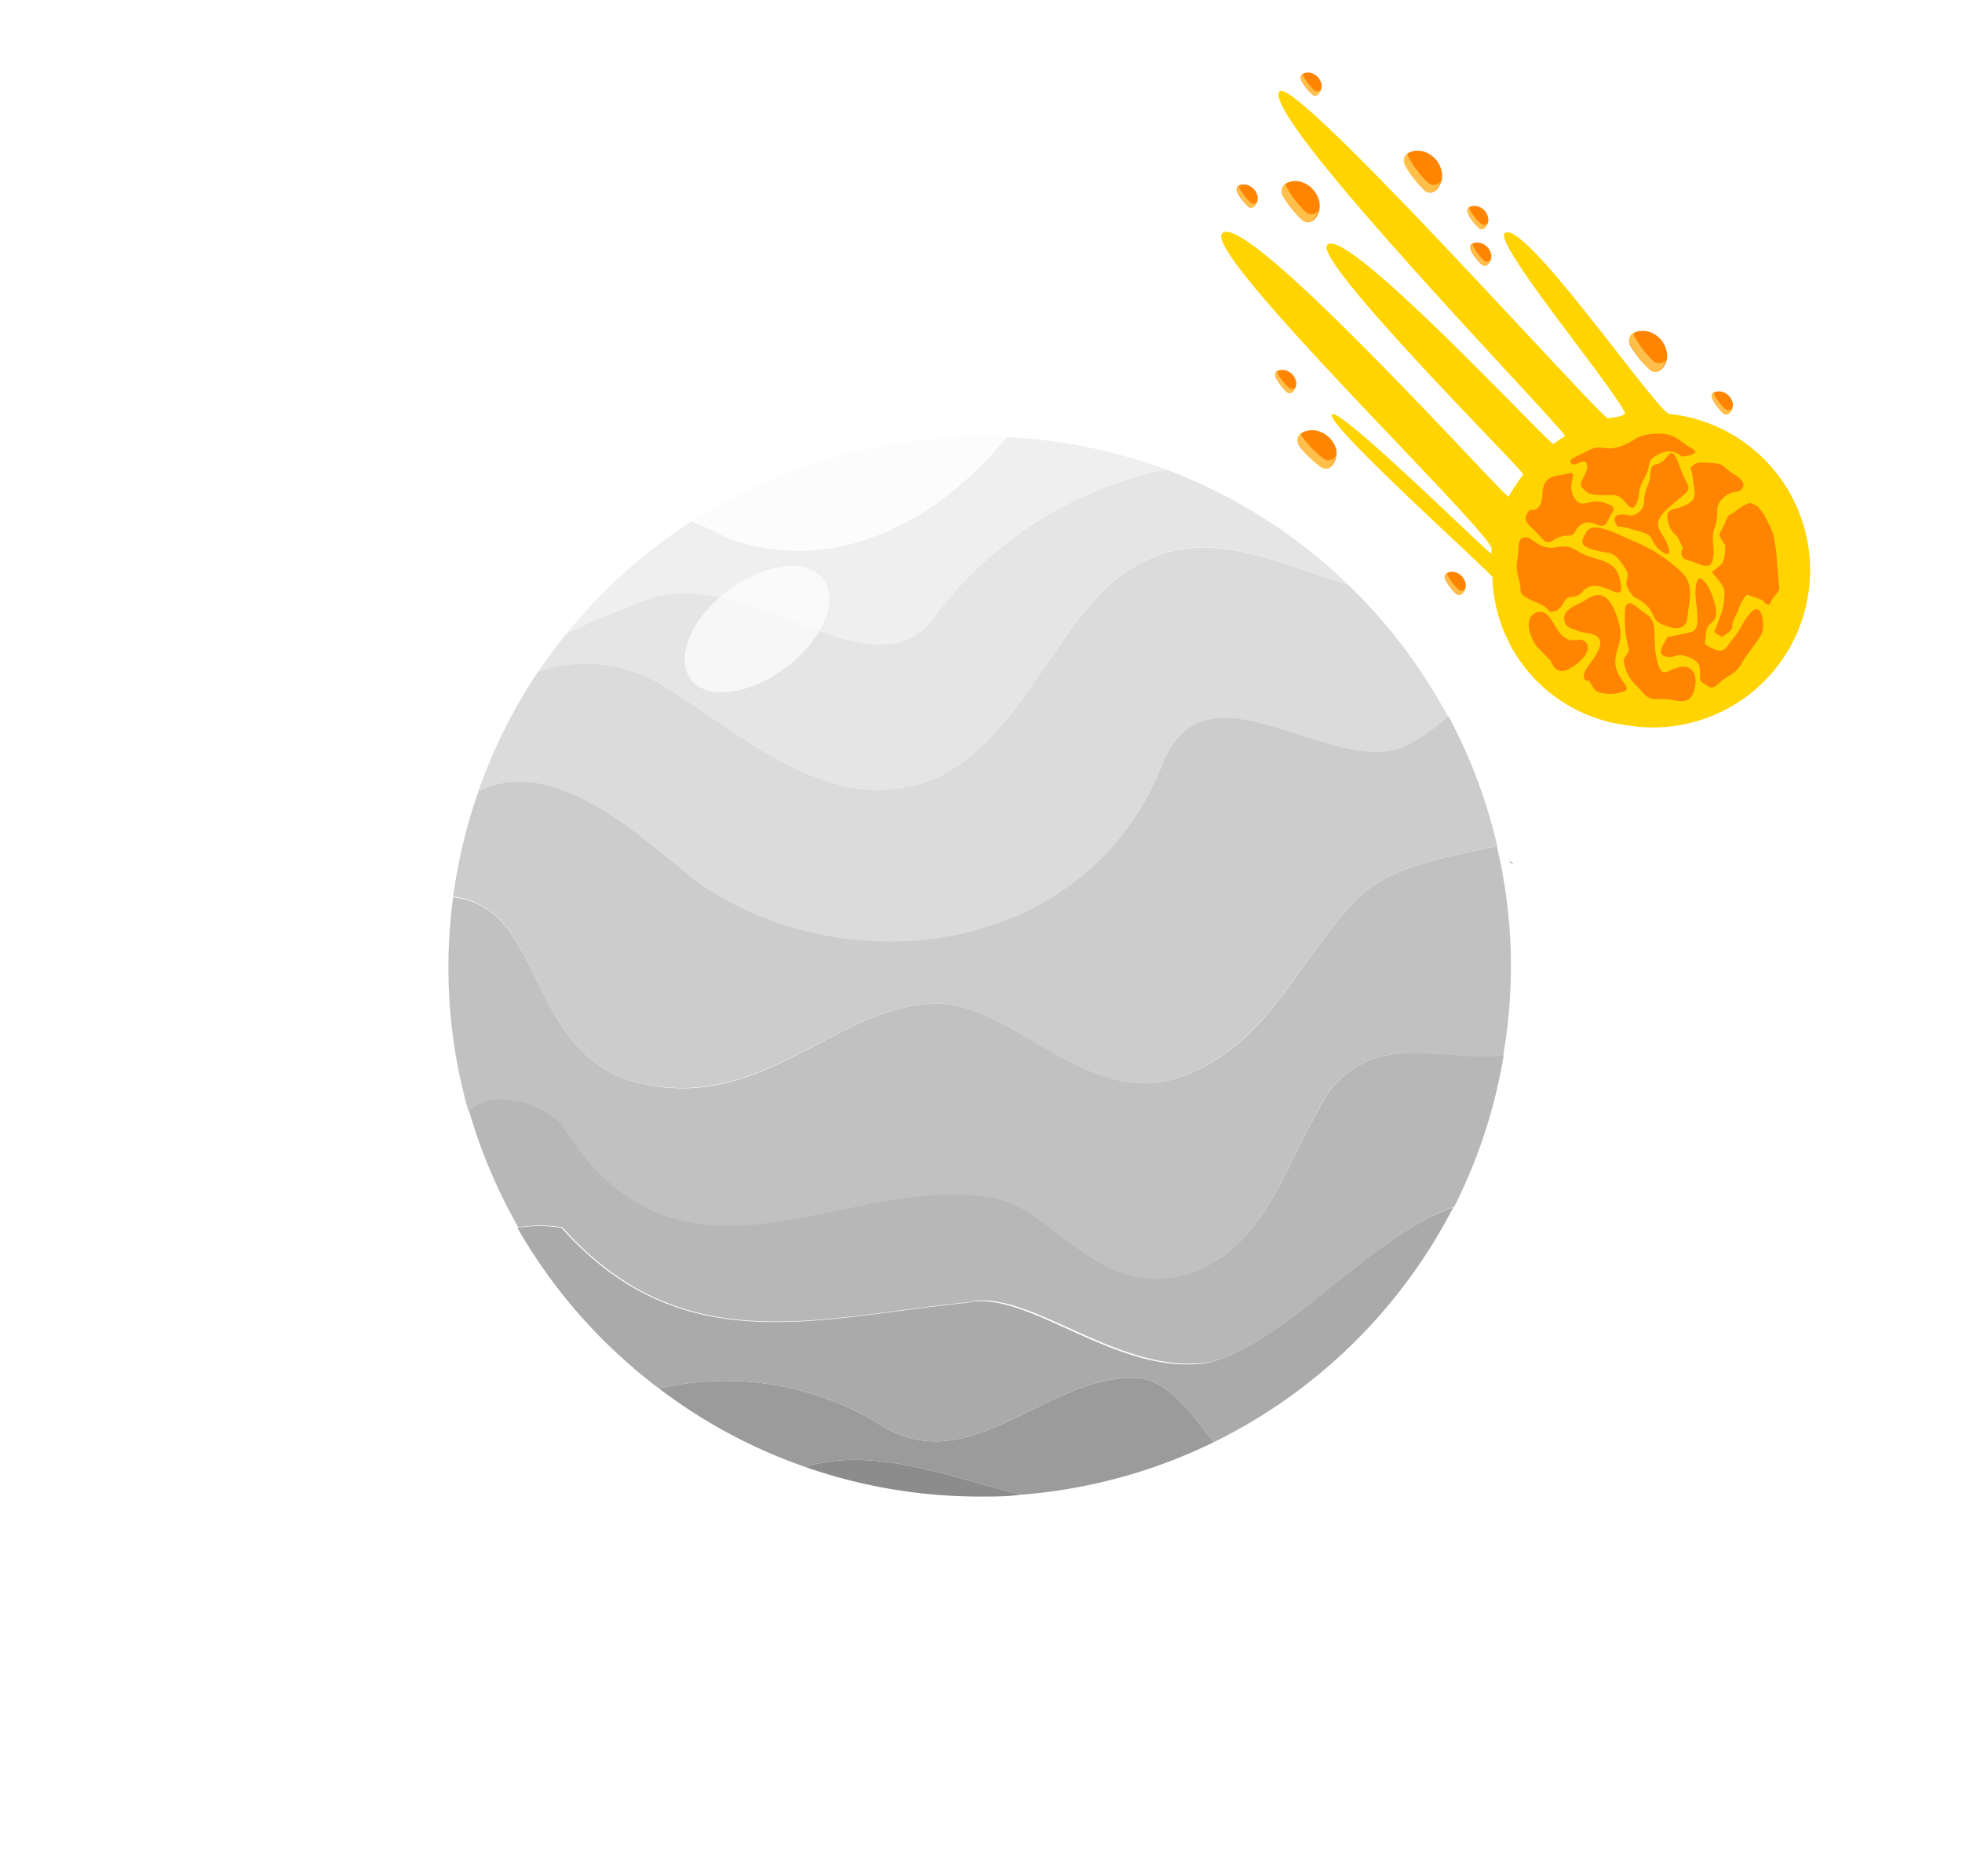 <svg xmlns="http://www.w3.org/2000/svg" xmlns:xlink="http://www.w3.org/1999/xlink" viewBox="0 0 106 101.33"><defs><style>.cls-1{mask:url(#mask);filter:url(#luminosity-noclip-3);}.cls-2,.cls-4{mix-blend-mode:multiply;}.cls-2{fill:url(#linear-gradient);}.cls-3{mask:url(#mask-2);filter:url(#luminosity-noclip-4);}.cls-4{fill:url(#linear-gradient-2);}.cls-5{fill:#fcfcfc;}.cls-6{fill:#efefef;}.cls-7{fill:#e5e5e5;}.cls-8{fill:#dbdbdb;}.cls-9{fill:#8c8c8c;}.cls-10{fill:#9b9b9b;}.cls-11{fill:#aaa;}.cls-12{fill:#b7b7b7;}.cls-13{fill:#c1c1c1;}.cls-14{fill:#ccc;}.cls-15{mask:url(#mask-3);}.cls-16{fill:url(#linear-gradient-3);}.cls-17{fill:#fff;opacity:0.7;}.cls-18{fill:#ffd400;}.cls-19{fill:#ff8500;}.cls-20{fill:#fffa94;}.cls-20,.cls-22{opacity:0.5;}.cls-21{mask:url(#mask-4);}.cls-22{fill:url(#linear-gradient-4);}.cls-23{filter:url(#luminosity-noclip-2);}.cls-24{filter:url(#luminosity-noclip);}</style><filter id="luminosity-noclip" x="25.25" y="-7891" width="56.27" height="32766" filterUnits="userSpaceOnUse" color-interpolation-filters="sRGB"><feFlood flood-color="#fff" result="bg"/><feBlend in="SourceGraphic" in2="bg"/></filter><mask id="mask" x="25.25" y="-7891" width="56.27" height="32766" maskUnits="userSpaceOnUse"><g class="cls-24"/></mask><linearGradient id="linear-gradient" x1="36.98" y1="40.16" x2="85.51" y2="77.92" gradientUnits="userSpaceOnUse"><stop offset="0"/><stop offset="0.12" stop-color="#030303"/><stop offset="0.23" stop-color="#0e0e0e"/><stop offset="0.33" stop-color="#202020"/><stop offset="0.43" stop-color="#393939"/><stop offset="0.53" stop-color="#5a5a5a"/><stop offset="0.61" stop-color="#7a7a7a"/><stop offset="1" stop-color="#fff"/></linearGradient><filter id="luminosity-noclip-2" x="82.18" y="-7891" width="14.45" height="32766" filterUnits="userSpaceOnUse" color-interpolation-filters="sRGB"><feFlood flood-color="#fff" result="bg"/><feBlend in="SourceGraphic" in2="bg"/></filter><mask id="mask-2" x="82.18" y="-7891" width="14.45" height="32766" maskUnits="userSpaceOnUse"><g class="cls-23"/></mask><linearGradient id="linear-gradient-2" x1="50.31" y1="-252.18" x2="55.26" y2="-247.1" gradientTransform="translate(338.59 93.66) rotate(-87.09)" gradientUnits="userSpaceOnUse"><stop offset="0"/><stop offset="0.98" stop-color="#fff"/></linearGradient><filter id="luminosity-noclip-3" x="25.25" y="24.99" width="56.27" height="56.11" filterUnits="userSpaceOnUse" color-interpolation-filters="sRGB"><feFlood flood-color="#fff" result="bg"/><feBlend in="SourceGraphic" in2="bg"/></filter><mask id="mask-3" x="25.25" y="24.99" width="56.27" height="56.11" maskUnits="userSpaceOnUse"><g class="cls-1"><path class="cls-2" d="M60.86,25A28.61,28.61,0,0,1,33.31,61.66a29,29,0,0,1-8.06-1.15A28.7,28.7,0,1,0,60.86,25Z"/></g></mask><linearGradient id="linear-gradient-3" x1="36.98" y1="40.16" x2="85.51" y2="77.92" gradientUnits="userSpaceOnUse"><stop offset="0"/><stop offset="0.57"/><stop offset="0.61"/><stop offset="1" stop-color="#404040"/></linearGradient><filter id="luminosity-noclip-4" x="82.18" y="23.26" width="14.45" height="15.03" filterUnits="userSpaceOnUse" color-interpolation-filters="sRGB"><feFlood flood-color="#fff" result="bg"/><feBlend in="SourceGraphic" in2="bg"/></filter><mask id="mask-4" x="82.18" y="23.26" width="14.45" height="15.03" maskUnits="userSpaceOnUse"><g class="cls-3"><path class="cls-4" d="M82.18,27.72a7.74,7.74,0,0,1,2.15,0,7.56,7.56,0,0,1,6.45,8.52,7.79,7.79,0,0,1-.6,2.06,7.56,7.56,0,1,0-8-10.57Z"/></g></mask><linearGradient id="linear-gradient-4" x1="50.31" y1="-252.18" x2="55.26" y2="-247.1" gradientTransform="translate(338.59 93.66) rotate(-87.09)" gradientUnits="userSpaceOnUse"><stop offset="0" stop-color="#ff6700"/><stop offset="0.98" stop-color="#c61300"/></linearGradient></defs><g id="Layer_2" data-name="Layer 2"><path class="cls-5" d="M54.4,23.61c-.48,0-1,0-1.46,0a28.63,28.63,0,0,0-15.58,4.59c.67.27,1.29.57,1.91.89C44.82,31.12,50.36,28.46,54.4,23.61Z"/><path class="cls-6" d="M54.4,23.61c-4,4.85-9.58,7.51-15.13,5.44-.62-.32-1.24-.62-1.91-.89a28.78,28.78,0,0,0-6.74,6.05c1.53-.74,3.11-1.33,4.59-1.92C40.9,30.67,47.4,38,50.65,33.1A20.9,20.9,0,0,1,63,25.36,28.91,28.91,0,0,0,54.4,23.61Z"/><path class="cls-7" d="M63,25.36A20.9,20.9,0,0,0,50.65,33.1C47.4,38,40.9,30.67,35.21,32.29c-1.48.59-3.06,1.18-4.59,1.92-.55.67-1.06,1.36-1.54,2.08a7.86,7.86,0,0,1,6.94.86C40.08,39.58,45,44.44,50.65,42c4.87-2.43,6.5-8.91,10.56-11.34,3.87-2.42,7.74-.23,11.61.9A28.7,28.7,0,0,0,63,25.36Z"/><path class="cls-8" d="M72.82,31.57c-3.87-1.13-7.74-3.32-11.61-.9C57.15,33.1,55.52,39.58,50.65,42,45,44.44,40.08,39.58,36,37.15a7.86,7.86,0,0,0-6.94-.86,28.71,28.71,0,0,0-3.23,6.49c4.13-2,8.5,2.27,11.8,4.9,8.12,5.68,21.12,4,25.19-6.48,2.43-5.67,8.93.81,13-.81a10.83,10.83,0,0,0,2.42-1.66A28.85,28.85,0,0,0,72.82,31.57Z"/><path class="cls-9" d="M43.5,79.24a28.65,28.65,0,0,0,9.44,1.6c.75,0,1.49,0,2.22-.1C51.21,79.75,47.16,78.11,43.5,79.24Z"/><path class="cls-10" d="M61.21,74.42c-4.87,0-8.94,5.68-13.81,2.44A16,16,0,0,0,35.6,75a28.64,28.64,0,0,0,7.9,4.24c3.66-1.13,7.71.51,11.66,1.5A28.74,28.74,0,0,0,65.58,77.9C64.24,76.27,63.06,74.42,61.21,74.42Z"/><path class="cls-11" d="M78.52,65.21c-4.46,1.52-9,7.35-13.25,8.4-4.87.81-9.75-4-13-3.24-8.12.81-15.44,3.24-21.94-4.05a7.89,7.89,0,0,0-2.38,0A28.79,28.79,0,0,0,35.6,75a16,16,0,0,1,11.8,1.86c4.87,3.24,8.94-2.44,13.81-2.44,1.85,0,3,1.85,4.37,3.48A28.83,28.83,0,0,0,78.52,65.21Z"/><path class="cls-12" d="M71.77,59c-2.43,4-3.25,8.1-7.31,9.72-4.87,1.62-7.31-3.24-10.56-4-8.13-1.62-17.07,6.48-23.57-4.05-.62-.62-3.15-2.18-5-.7A28.8,28.8,0,0,0,28,66.29a7.89,7.89,0,0,1,2.38,0c6.5,7.29,13.82,4.86,21.94,4.05,3.25-.81,8.13,4,13,3.24,4.22-1,8.79-6.88,13.25-8.4A28.48,28.48,0,0,0,81.24,57C77.83,57.37,74.51,55.61,71.77,59Z"/><path class="cls-13" d="M80.89,45.69c-2.71.64-5.67,1-7.49,2.8-3.25,3.24-4.88,8.11-9.75,9.73s-8.94-4-13-4c-5.69,0-9.75,6.48-17.07,4C28.37,56,29.29,49,24.48,48.47A28.39,28.39,0,0,0,25.3,60c1.88-1.48,4.41.08,5,.7,6.5,10.53,15.44,2.43,23.57,4.05,3.25.81,5.69,5.67,10.56,4,4.06-1.62,4.88-5.67,7.31-9.72,2.74-3.42,6.06-1.66,9.47-2a28,28,0,0,0-.35-11.35Z"/><path class="cls-14" d="M33.58,58.22c7.32,2.43,11.38-4,17.07-4,4.06,0,8.12,5.67,13,4s6.5-6.49,9.75-9.73c1.82-1.81,4.78-2.16,7.49-2.8a28.47,28.47,0,0,0-2.63-7,10.83,10.83,0,0,1-2.42,1.66c-4.07,1.62-10.57-4.86-13,.81-4.07,10.53-17.07,12.16-25.19,6.48-3.3-2.63-7.67-6.86-11.8-4.9a29.16,29.16,0,0,0-1.37,5.69C29.29,49,28.37,56,33.58,58.22Z"/><path d="M81.59,46.53c-.07,0,0,0,.18.17A.89.89,0,0,0,81.59,46.53Z"/><g class="cls-15"><path class="cls-16" d="M60.86,25A28.61,28.61,0,0,1,33.31,61.66a29,29,0,0,1-8.06-1.15A28.7,28.7,0,1,0,60.86,25Z"/></g><path class="cls-17" d="M44.47,31.27c.86,1.14,0,3.28-2,4.78s-4.29,1.79-5.15.64,0-3.28,2-4.78S43.6,30.12,44.47,31.27Z"/><path class="cls-18" d="M90.19,22.36a8.49,8.49,0,1,1-2.33,16.81,8.28,8.28,0,0,1-7.23-8c0-.15-9-8.24-8.68-8.78s8.62,7.67,8.63,7.52,0-.08,0-.27c.11-.78-15.38-15.68-14.57-17C67.06,11,81.41,27,81.5,26.83a13.14,13.14,0,0,1,.8-1.2c.1-.12-11.38-11.53-10.59-12.4,1-1.11,12.06,10.87,12.22,10.75s.41-.29.62-.42S68,6.22,69.13,4.94c.8-.92,17.42,17.71,17.73,17.65,0,0,1.07-.08.92-.33-1-1.83-7.12-9.18-6.48-9.67C82.35,11.79,89.53,22.27,90.19,22.36Z"/><path class="cls-18" d="M90.06,23.28a7.56,7.56,0,1,1-8.52,6.45A7.55,7.55,0,0,1,90.06,23.28Z"/><path class="cls-19" d="M83,34.9l.79.8s.22.81.92.46,1.29-1,1-1.42-.7.07-1.22-.33-.67-1.32-1.24-1.36S82.24,33.69,83,34.9Z"/><path class="cls-19" d="M85.78,36.8s-.48-.11,0-.78.82-1.16.62-1.51-.82-.28-1.2-.45-.64-.13-.69-.63.63-.73,1-.93,1.16-.94,1.76.57.06,1.69,0,2.62,1,1.49.46,1.66a2.09,2.09,0,0,1-1.46,0C86,37.15,85.78,36.51,85.78,36.8Z"/><path class="cls-19" d="M82.14,31.75c0,.33.06.46.83.77s.67.55.83.53.41,0,.69-.52.59-.08,1-.56c.8-1,2.2.71,2.09-.28s-.4-1.25-1.5-1.56-1-.75-2-.57-1.3-.63-1.73-.53-.25.62-.38,1.26S82.18,31.47,82.14,31.75Z"/><path class="cls-19" d="M87.73,35.72A2.17,2.17,0,0,0,88.37,37c.54.53.55.82,1.33.76s1.53.5,1.82-.44-.17-1.46-.85-1.27-.9.66-1.16-.44.1-2-.53-2.41-.94-.9-1.17-.41A6.37,6.37,0,0,0,88,35.06C88,35.35,87.68,35.51,87.73,35.72Z"/><path class="cls-19" d="M88.08,32c.27.41.22.16.77.6s.37.87.91,1.11,1.33.47,1.41-.38.41-1.78-.36-2.46a8.28,8.28,0,0,0-2.51-1.62c-1-.43-2.22-1.12-2.59-.52s-.31.78.52,1,.9,0,1.48.82S87.54,31.19,88.08,32Z"/><path class="cls-19" d="M82.64,27.53c0,.13-.54.41.08.95s.72,1,1.16.73a1.53,1.53,0,0,1,.9-.28c.37,0,.27-.45.79-.67s1,.5,1.28-.11.64-.73-.19-1-1.2.45-1.63-.3.32-1.43-.32-1.27-1.35.05-1.38,1.11S82.64,27.53,82.64,27.53Z"/><path class="cls-19" d="M85.47,26.33c.25.27.28.36.92.41s.88-.12,1.24.21.55.77.79.23,0-.61.43-1.37,0-.89.79-1.28a1,1,0,0,1,1.21.13s1.2-.08.52-.46-.91-.86-2-.77-.87.33-1.77.66-1.09-.11-1.71.21-1.21.49-1,.73.75-.39.85.07S85.22,26.05,85.47,26.33Z"/><path class="cls-19" d="M87.42,28.48s-.41-.55,0-.66.6.09.82,0a.77.77,0,0,0,.58-.65,2.51,2.51,0,0,1,.22-1c.25-.58-.06-1,.53-1.12s.67-1.3,1.17.12.83,1.06-.14,1.87-1.26,1.13-.82,1.8.62,1.4,0,.95-.41-.83-.93-1S87.4,28.35,87.42,28.48Z"/><path class="cls-19" d="M90.08,34.41c0,.12-.7.92-.11,1.05s.56-.21,1.15,0,.68.38.72.72-.09.6.18.72.39.46.86,0,.88-.45,1.21-1.06,1.1-1.4,1.16-1.84-.09-1.4-.56-1-.57.9-1,1.42-.49.91-1.11.63-.46-.19-.41-.88.75-.39.49-1.49-.73-1.49-.86-1.43-.27.46-.17,1.25.16,1.49-.19,1.61S90.08,34.41,90.08,34.41Z"/><path class="cls-19" d="M90.91,29.57c0,.12-.28.54.31.7s1.18.61,1.32-.06-.15-1,.12-1.78-.1-1,.41-1.5.78-.26,1-.48.16-.51-.37-.82-.58-.58-1-.6-1-.14-1.24.12-.1-.14,0,.7.25,1.1-.36,1.42-1.13.13-1,.8a1.32,1.32,0,0,0,.5.89C90.66,29.05,90.91,29.57,90.91,29.57Z"/><path class="cls-19" d="M92.61,34.14l.41.27s.62-.33.57-.58.31-.73.33-.89.36-.81.48-.8.82.28.82.28.31.45.43.14.49-.59.48-.79S96,30.45,96,30.28a9,9,0,0,0-.21-1.46,8,8,0,0,0-.51-1.05c-.1-.14-.27-.41-.43-.47s-.22-.16-.43-.1a2.7,2.7,0,0,0-.72.47c-.18.14-.29,0-.48.51s-.37.6-.31.77a2.78,2.78,0,0,0,.3.49c0,1.15-.31,1.07-.46,1.25s-.34.11-.17.34a4.87,4.87,0,0,1,.39.47.89.89,0,0,1,.19.68,3.34,3.34,0,0,1-.18,1C92.92,33.37,92.61,34.14,92.61,34.14Z"/><path class="cls-19" d="M70.39,11.92c.49.34,1-.35.9-.95a1.45,1.45,0,0,0-1-1.15c-.53-.14-1.24.09-1,.73A5.45,5.45,0,0,0,70.39,11.92Z"/><path class="cls-20" d="M70.58,11.48a5.27,5.27,0,0,1-1.06-1.37.89.89,0,0,1-.06-.2.46.46,0,0,0-.16.64,5.53,5.53,0,0,0,1.06,1.36c.38.27.75-.09.86-.54A.44.44,0,0,1,70.58,11.48Z"/><path class="cls-19" d="M89.16,20c.49.34,1-.35.9-.94a1.42,1.42,0,0,0-1-1.15c-.53-.14-1.24.09-1,.72A5.27,5.27,0,0,0,89.16,20Z"/><path class="cls-20" d="M89.35,19.52a5.27,5.27,0,0,1-1.06-1.37,1,1,0,0,1-.06-.21.46.46,0,0,0-.16.64A5.52,5.52,0,0,0,89.13,20c.38.27.75-.09.86-.55A.45.45,0,0,1,89.35,19.52Z"/><path class="cls-19" d="M71.4,25.25c.52.29.91-.45.79-1a1.44,1.44,0,0,0-1.12-1c-.55-.08-1.22.23-.88.83A5.57,5.57,0,0,0,71.4,25.25Z"/><path class="cls-20" d="M71.54,24.8a5.55,5.55,0,0,1-1.21-1.25,1,1,0,0,1-.08-.19.46.46,0,0,0-.08.65,5.25,5.25,0,0,0,1.2,1.24c.41.22.73-.17.8-.64A.45.45,0,0,1,71.54,24.8Z"/><path class="cls-19" d="M77,10.32c.49.34,1-.35.9-1a1.43,1.43,0,0,0-1-1.14c-.53-.14-1.24.09-1,.72A5.52,5.52,0,0,0,77,10.32Z"/><path class="cls-20" d="M77.17,9.88a5.27,5.27,0,0,1-1.06-1.37.89.89,0,0,1-.06-.2A.46.46,0,0,0,75.9,9,5.45,5.45,0,0,0,77,10.32c.37.26.74-.1.86-.55A.46.46,0,0,1,77.17,9.88Z"/><path class="cls-19" d="M79.9,12.33c.28.19.54-.2.51-.53a.81.81,0,0,0-.56-.65c-.3-.08-.7,0-.54.41A3,3,0,0,0,79.9,12.33Z"/><path class="cls-20" d="M80,12.08a2.89,2.89,0,0,1-.6-.77.26.26,0,0,1,0-.11.25.25,0,0,0-.09.36,2.89,2.89,0,0,0,.6.77c.21.15.42-.05.48-.31A.25.25,0,0,1,80,12.08Z"/><path class="cls-19" d="M70.9,5.11c.27.2.53-.19.5-.53a.8.8,0,0,0-.56-.64c-.3-.08-.69.05-.54.4A2.89,2.89,0,0,0,70.9,5.11Z"/><path class="cls-20" d="M71,4.87a3,3,0,0,1-.59-.77.27.27,0,0,1,0-.12.25.25,0,0,0-.09.36,3,3,0,0,0,.59.77c.22.15.42-.05.49-.3A.26.26,0,0,1,71,4.87Z"/><path class="cls-19" d="M80.07,14.31c.27.19.53-.2.5-.53a.81.81,0,0,0-.56-.65c-.3-.08-.7,0-.54.41A2.89,2.89,0,0,0,80.07,14.31Z"/><path class="cls-20" d="M80.17,14.07a3.19,3.19,0,0,1-.59-.77.84.84,0,0,1,0-.12.27.27,0,0,0-.09.36,3.13,3.13,0,0,0,.6.77c.21.15.42-.05.48-.31A.26.26,0,0,1,80.17,14.07Z"/><path class="cls-19" d="M67.45,11.17c.27.19.53-.19.5-.53a.83.83,0,0,0-.56-.65c-.3-.07-.7,0-.54.41A2.89,2.89,0,0,0,67.45,11.17Z"/><path class="cls-20" d="M67.55,10.93a3.19,3.19,0,0,1-.59-.77.56.56,0,0,1,0-.12.26.26,0,0,0-.08.36,3,3,0,0,0,.59.77c.21.15.42-.05.49-.31A.27.27,0,0,1,67.55,10.93Z"/><path class="cls-19" d="M69.52,21.18c.28.2.54-.19.51-.53a.8.8,0,0,0-.56-.64c-.3-.08-.7,0-.54.4A3,3,0,0,0,69.52,21.18Z"/><path class="cls-20" d="M69.63,20.94a2.89,2.89,0,0,1-.6-.77.27.27,0,0,1,0-.12.26.26,0,0,0-.09.36,2.89,2.89,0,0,0,.6.77c.21.15.42-.05.48-.31A.25.25,0,0,1,69.63,20.94Z"/><path class="cls-19" d="M93.11,22.34c.27.2.54-.19.51-.53a.8.8,0,0,0-.56-.64c-.31-.08-.7,0-.54.4A3,3,0,0,0,93.11,22.34Z"/><path class="cls-20" d="M93.22,22.1a2.89,2.89,0,0,1-.6-.77.27.27,0,0,1,0-.12.26.26,0,0,0-.09.36,2.89,2.89,0,0,0,.6.77c.21.15.41-.05.48-.3A.26.26,0,0,1,93.22,22.1Z"/><path class="cls-19" d="M78.68,32.09c.28.19.54-.2.51-.53a.81.81,0,0,0-.56-.65c-.3-.08-.7.05-.54.41A3,3,0,0,0,78.68,32.09Z"/><path class="cls-20" d="M78.79,31.84a3,3,0,0,1-.59-.77.76.76,0,0,1,0-.11.27.27,0,0,0-.09.36,3.13,3.13,0,0,0,.6.77c.21.15.42-.05.49-.31A.26.26,0,0,1,78.79,31.84Z"/><g class="cls-21"><path class="cls-22" d="M82.18,27.72a7.74,7.74,0,0,1,2.15,0,7.56,7.56,0,0,1,6.45,8.52,7.79,7.79,0,0,1-.6,2.06,7.56,7.56,0,1,0-8-10.57Z"/></g></g></svg>